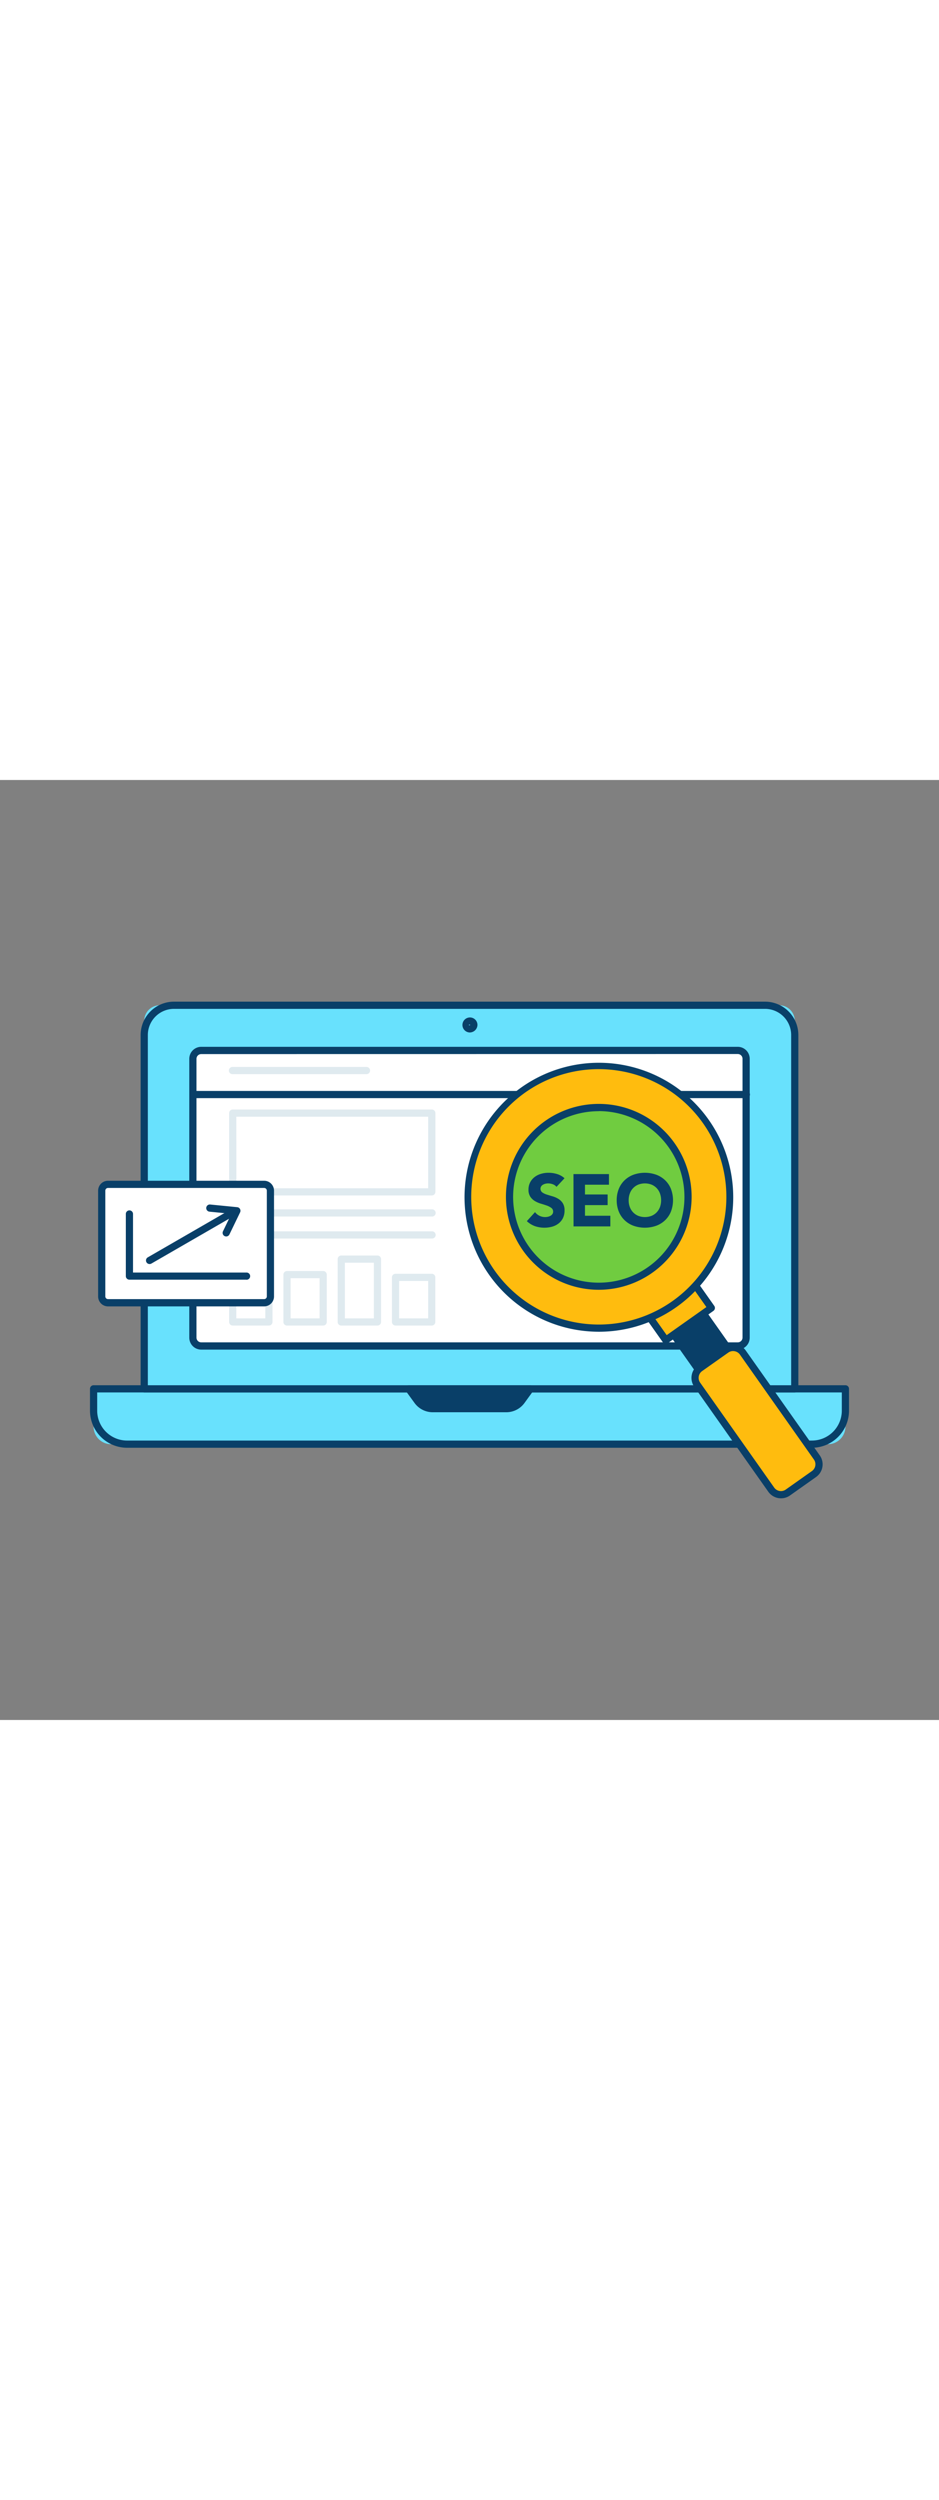 <svg id="_0190_seo" data-name="0190_seo" xmlns="http://www.w3.org/2000/svg" viewBox="0 0 500 500" data-imageid="seo-97" imageName="SEO" class="illustrations_image" style="width: 188px;"><rect x="0" y="0" width="500" height="500" fill="#808080" stroke="none"/><defs><style>.cls-1_seo-97{fill:#68e1fd;}.cls-2_seo-97{fill:#093f68;}.cls-3_seo-97{fill:#fff;}.cls-4_seo-97{fill:#dfeaef;}.cls-5_seo-97{fill:#ffbc0e;}.cls-6_seo-97{fill:#70cc40;}</style></defs><g id="device_seo-97"><path class="cls-1_seo-97 targetColor" d="M49.83,323.85H450.17a0,0,0,0,1,0,0V344a9.31,9.31,0,0,1-9.31,9.31H59.14A9.31,9.31,0,0,1,49.83,344V323.85A0,0,0,0,1,49.83,323.85Z" style="fill: rgb(104, 225, 253);"/><path class="cls-2_seo-97" d="M432.34,355.2H67.66a19.76,19.76,0,0,1-19.74-19.74V323.85a1.9,1.9,0,0,1,1.91-1.91H450.17a1.9,1.9,0,0,1,1.91,1.91v11.61A19.76,19.76,0,0,1,432.34,355.2ZM51.75,325.77v9.69a15.93,15.93,0,0,0,15.91,15.91H432.34a15.93,15.93,0,0,0,15.91-15.91v-9.69Z"/><path class="cls-1_seo-97 targetColor" d="M85.07,119.83H414.93a8.26,8.26,0,0,1,8.26,8.26V323.85a0,0,0,0,1,0,0H76.81a0,0,0,0,1,0,0V128.09A8.26,8.26,0,0,1,85.07,119.83Z" style="fill: rgb(104, 225, 253);"/><path class="cls-2_seo-97" d="M423.19,325.77H76.81a1.92,1.92,0,0,1-1.92-1.92V135.65a17.76,17.76,0,0,1,17.75-17.74H407.36a17.76,17.76,0,0,1,17.75,17.74v188.2A1.92,1.92,0,0,1,423.19,325.77ZM78.72,321.94H421.28V135.65a13.93,13.93,0,0,0-13.92-13.91H92.64a13.93,13.93,0,0,0-13.92,13.91Z"/><rect class="cls-3_seo-97" x="102.71" y="143.84" width="294.59" height="157.2" rx="2.32"/><path class="cls-2_seo-97" d="M392.85,303H107.15a6.37,6.37,0,0,1-6.36-6.36V148.29a6.37,6.37,0,0,1,6.36-6.36h285.7a6.37,6.37,0,0,1,6.36,6.36V296.6A6.37,6.37,0,0,1,392.85,303Zm-285.7-157.2a2.53,2.53,0,0,0-2.53,2.53V296.6a2.53,2.53,0,0,0,2.53,2.53h285.7a2.53,2.53,0,0,0,2.53-2.53V148.29a2.53,2.53,0,0,0-2.53-2.53Z"/><ellipse class="cls-1_seo-97 targetColor" cx="250" cy="130.3" rx="2.32" ry="2.09" style="fill: rgb(104, 225, 253);"/><path class="cls-2_seo-97" d="M250,134.3a4,4,0,1,1,4.24-4A4.13,4.13,0,0,1,250,134.3Zm0-4.18a.47.47,0,0,0-.41.18.51.51,0,0,0,.41.17.47.47,0,0,0,.4-.17A.44.44,0,0,0,250,130.12Zm.41.18h0Z"/><path class="cls-2_seo-97" d="M269.58,334.39H230.42a10,10,0,0,1-8.14-4.15l-4.63-6.39h64.7l-4.63,6.39A10,10,0,0,1,269.58,334.39Z"/><path class="cls-2_seo-97" d="M269.58,336.31H230.42a12,12,0,0,1-9.69-4.94L216.09,325a1.92,1.92,0,0,1,1.56-3h64.7a1.92,1.92,0,0,1,1.56,3l-4.64,6.39A12,12,0,0,1,269.58,336.31ZM221.4,325.77l2.43,3.35a8.18,8.18,0,0,0,6.59,3.36h39.16a8.18,8.18,0,0,0,6.59-3.36l2.43-3.35Z"/><path class="cls-4_seo-97" d="M229.88,221H123.93a1.92,1.92,0,0,1-1.92-1.91v-41.9a1.91,1.91,0,0,1,1.92-1.91h106a1.91,1.91,0,0,1,1.92,1.91v41.9A1.92,1.92,0,0,1,229.88,221Zm-104-3.83H228V179.11H125.84Z"/><path class="cls-2_seo-97" d="M397.29,169.23H103.6a1.92,1.92,0,0,1,0-3.83H397.29a1.92,1.92,0,1,1,0,3.83Z"/><path class="cls-4_seo-97" d="M229.88,232.21H123.93a1.92,1.92,0,1,1,0-3.83h106a1.92,1.92,0,1,1,0,3.83Z"/><path class="cls-4_seo-97" d="M229.88,243.91H123.93a1.92,1.92,0,1,1,0-3.83h106a1.92,1.92,0,1,1,0,3.83Z"/><path class="cls-4_seo-97" d="M143.19,290.2H123.93a1.91,1.91,0,0,1-1.92-1.91v-11a1.91,1.91,0,0,1,1.92-1.91h19.26a1.9,1.9,0,0,1,1.91,1.91v11A1.9,1.9,0,0,1,143.19,290.2Zm-17.35-3.83h15.43v-7.14H125.84Z"/><path class="cls-4_seo-97" d="M172.09,290.2H152.82a1.9,1.9,0,0,1-1.91-1.91V263.11a1.91,1.91,0,0,1,1.91-1.92h19.27a1.91,1.91,0,0,1,1.91,1.92v25.18A1.9,1.9,0,0,1,172.09,290.2Zm-17.35-3.83h15.43V265H154.74Z"/><path class="cls-4_seo-97" d="M201,290.2H181.72a1.91,1.91,0,0,1-1.92-1.91V254.86a1.92,1.92,0,0,1,1.92-1.92H201a1.92,1.92,0,0,1,1.91,1.92v33.43A1.91,1.91,0,0,1,201,290.2Zm-17.35-3.83h15.43v-29.6H183.64Z"/><path class="cls-4_seo-97" d="M229.88,290.2H210.62a1.91,1.91,0,0,1-1.92-1.91V264.56a1.91,1.91,0,0,1,1.92-1.91h19.26a1.91,1.91,0,0,1,1.92,1.91v23.73A1.91,1.91,0,0,1,229.88,290.2Zm-17.35-3.83H228V266.48H212.53Z"/><path class="cls-4_seo-97" d="M195,156.47H123.93a1.92,1.92,0,1,1,0-3.83H195a1.92,1.92,0,1,1,0,3.83Z"/></g><g id="magnifying-glass_seo-97"><rect class="cls-2_seo-97" x="362.72" y="279.87" width="19.35" height="35.36" transform="translate(848.24 325.74) rotate(144.76)"/><path class="cls-2_seo-97" d="M374.7,319.49a1.91,1.91,0,0,1-1.57-.81l-20.4-28.88a1.91,1.91,0,0,1-.32-1.43,1.94,1.94,0,0,1,.78-1.24L369,276a1.92,1.92,0,0,1,2.67.45l20.4,28.88a1.92,1.92,0,0,1,.32,1.43,1.94,1.94,0,0,1-.78,1.24L375.8,319.14A2,2,0,0,1,374.7,319.49ZM357,289.16l18.18,25.74L387.83,306,369.64,280.2Z"/><rect class="cls-5_seo-97" x="341.58" y="257.28" width="29.71" height="35.36" transform="translate(806.21 293.89) rotate(144.76)"/><path class="cls-2_seo-97" d="M354.51,299.88a1.9,1.9,0,0,1-1.57-.81l-20.4-28.88a1.91,1.91,0,0,1-.32-1.43,1.94,1.94,0,0,1,.78-1.24l24.27-17.14a1.92,1.92,0,0,1,2.67.46l20.39,28.88a1.91,1.91,0,0,1,.33,1.43,1.94,1.94,0,0,1-.78,1.24l-24.27,17.14A2,2,0,0,1,354.51,299.88Zm-17.73-30.33L355,295.29l21.14-14.93-18.19-25.74Z"/><rect class="cls-5_seo-97" x="388.25" y="300.52" width="29.71" height="80.99" rx="3.3" transform="translate(929.09 386.99) rotate(144.76)"/><path class="cls-2_seo-97" d="M415.87,382.09a8.51,8.51,0,0,1-1.42-.12,8.25,8.25,0,0,1-5.34-3.37l-39.42-55.82a8.25,8.25,0,0,1,2-11.49l13.93-9.83a8.24,8.24,0,0,1,11.48,2l39.43,55.82a8.25,8.25,0,0,1-2,11.49l-13.92,9.84h0A8.24,8.24,0,0,1,415.87,382.09ZM419.5,379h0Zm-29.15-75.23a4.41,4.41,0,0,0-2.54.8l-13.93,9.84a4.4,4.4,0,0,0-1.06,6.15l39.42,55.82a4.42,4.42,0,0,0,6.15,1.06l13.93-9.84a4.4,4.4,0,0,0,1.06-6.15L394,305.64A4.43,4.43,0,0,0,390.35,303.78Z"/><path class="cls-5_seo-97" d="M261.81,262a69.83,69.83,0,1,0,16.75-97.33A69.83,69.83,0,0,0,261.81,262Z"/><path class="cls-2_seo-97" d="M319,293.49a73.37,73.37,0,0,1-12.32-1.05A71.54,71.54,0,1,1,319,293.49Zm-.3-139.69a67.92,67.92,0,0,0-55.33,107.11h0a67.92,67.92,0,1,0,67-106.11A68.69,68.69,0,0,0,318.7,153.8Z"/><circle class="cls-6_seo-97" cx="318.84" cy="221.73" r="47.52"/><path class="cls-2_seo-97" d="M318.84,271.17a49.44,49.44,0,1,1,49.44-49.44A49.49,49.49,0,0,1,318.84,271.17Zm0-95a45.61,45.61,0,1,0,45.61,45.6A45.65,45.65,0,0,0,318.84,176.13Z"/><path class="cls-2_seo-97" d="M296.32,216.42a4.33,4.33,0,0,0-2-1.39,7.24,7.24,0,0,0-2.41-.45,6.62,6.62,0,0,0-1.38.15,5.2,5.2,0,0,0-1.33.5,2.81,2.81,0,0,0-1,.88,2.43,2.43,0,0,0,.55,3.26,8.58,8.58,0,0,0,2.37,1.14c1,.31,2,.63,3.09.94a12.66,12.66,0,0,1,3.08,1.34,7.32,7.32,0,0,1,2.38,2.32,7,7,0,0,1,.94,3.89,9.08,9.08,0,0,1-.86,4.05,8.28,8.28,0,0,1-2.34,2.86,9.78,9.78,0,0,1-3.42,1.69,15.71,15.71,0,0,1-9.13-.27,12.64,12.64,0,0,1-4.33-2.67l4.36-4.8a6.45,6.45,0,0,0,2.38,1.95,6.79,6.79,0,0,0,3,.68,6.54,6.54,0,0,0,1.51-.17,5.28,5.28,0,0,0,1.38-.53,3.06,3.06,0,0,0,1-.91,2.2,2.2,0,0,0,.37-1.29,2.37,2.37,0,0,0-1-2,9.27,9.27,0,0,0-2.42-1.24c-1-.34-2-.68-3.14-1a14.08,14.08,0,0,1-3.14-1.37,7.64,7.64,0,0,1-2.42-2.28,6.54,6.54,0,0,1-1-3.74,8.3,8.3,0,0,1,.88-3.92,8.54,8.54,0,0,1,2.36-2.83,10.17,10.17,0,0,1,3.4-1.71,13.86,13.86,0,0,1,4-.57,15.37,15.37,0,0,1,4.55.67,10.33,10.33,0,0,1,4,2.24Z"/><path class="cls-2_seo-97" d="M305.36,209.63h18.9v5.65H311.49v5.19h12.06v5.66H311.49v5.66H325v5.66h-19.6Z"/><path class="cls-2_seo-97" d="M328.38,223.54a15.88,15.88,0,0,1,1.12-6.06,13.31,13.31,0,0,1,3.13-4.61,13.72,13.72,0,0,1,4.75-2.93,18.25,18.25,0,0,1,12,0,13.81,13.81,0,0,1,4.75,2.93,13.16,13.16,0,0,1,3.12,4.61,16.93,16.93,0,0,1,0,12.11,13.16,13.16,0,0,1-3.12,4.61,13.66,13.66,0,0,1-4.75,2.93,18.25,18.25,0,0,1-12,0,13.57,13.57,0,0,1-4.75-2.93,13.31,13.31,0,0,1-3.13-4.61A15.86,15.86,0,0,1,328.38,223.54Zm6.37,0a10.09,10.09,0,0,0,.61,3.59,8.13,8.13,0,0,0,1.75,2.83,8,8,0,0,0,2.73,1.87,9.9,9.9,0,0,0,7.11,0,8,8,0,0,0,2.73-1.87,8.28,8.28,0,0,0,1.75-2.83,10.84,10.84,0,0,0,0-7.17,8.27,8.27,0,0,0-1.75-2.85,8,8,0,0,0-2.73-1.87,9.9,9.9,0,0,0-7.11,0,8,8,0,0,0-2.73,1.87,8.12,8.12,0,0,0-1.75,2.85A10.16,10.16,0,0,0,334.75,223.54Z"/></g><g id="graph_seo-97"><rect class="cls-3_seo-97" x="54.16" y="215.09" width="89.83" height="62.96" rx="1.75"/><path class="cls-2_seo-97" d="M140.64,280H57.51a5.27,5.27,0,0,1-5.26-5.27V218.44a5.27,5.27,0,0,1,5.26-5.27h83.13a5.27,5.27,0,0,1,5.27,5.27V274.7A5.28,5.28,0,0,1,140.64,280ZM57.51,217a1.44,1.44,0,0,0-1.43,1.44V274.7a1.43,1.43,0,0,0,1.43,1.43h83.13a1.43,1.43,0,0,0,1.44-1.43V218.44a1.44,1.44,0,0,0-1.44-1.44Z"/><path class="cls-2_seo-97" d="M131.15,265.8H68.92A1.91,1.91,0,0,1,67,263.89V230.71a1.92,1.92,0,0,1,3.83,0V262h60.32a1.92,1.92,0,1,1,0,3.83Z"/><path class="cls-2_seo-97" d="M79.7,257.48a1.91,1.91,0,0,1-1-3.57l43.09-24.86a1.92,1.92,0,0,1,1.92,3.32l-43.1,24.86A1.93,1.93,0,0,1,79.7,257.48Z"/><path class="cls-2_seo-97" d="M120.45,242.81a1.91,1.91,0,0,1-1.72-2.75l4.48-9.29-11.67-1.15a1.91,1.91,0,1,1,.38-3.81l14.4,1.42a1.92,1.92,0,0,1,1.54,2.74l-5.69,11.76A1.91,1.91,0,0,1,120.45,242.81Z"/></g></svg>